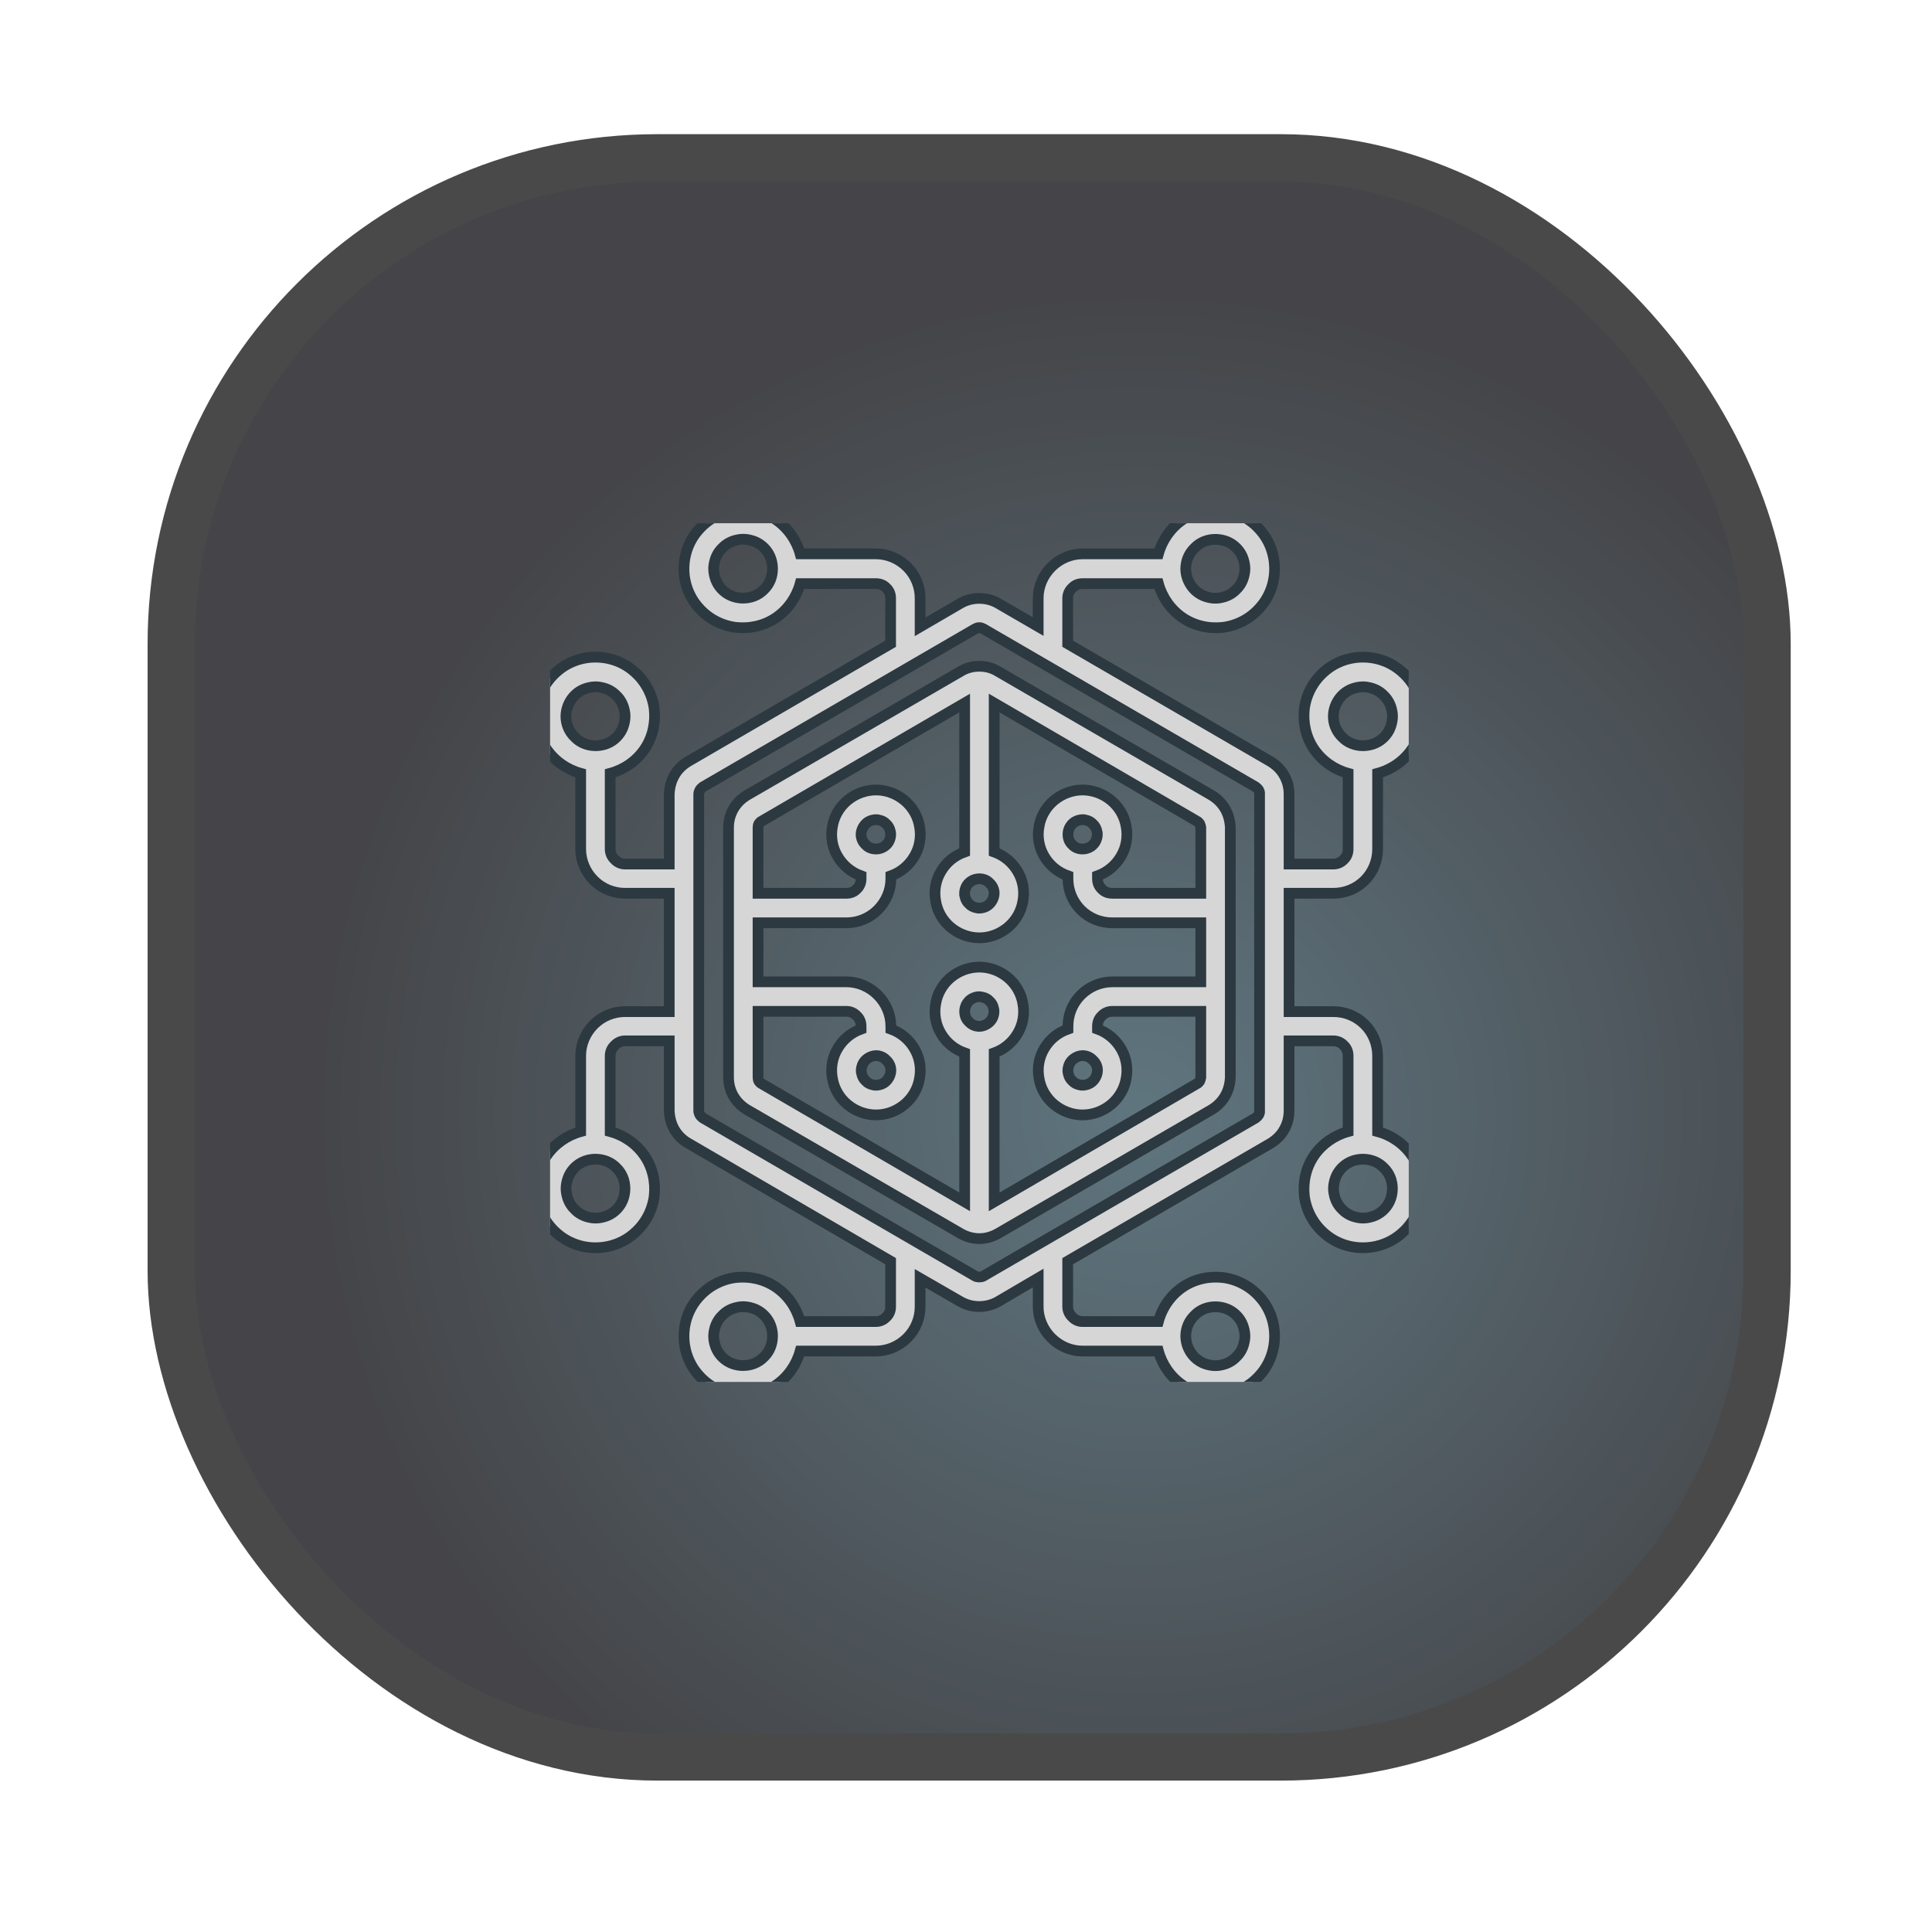 <svg width="72" height="72" viewBox="0 0 72 72" fill="none" xmlns="http://www.w3.org/2000/svg" xmlns:xlink="http://www.w3.org/1999/xlink">
	<desc>
			Created with Pixso.
	</desc>
	<defs>
		<filter id="filter_52_376_dd" x="5.5" y="5" width="61.234" height="61.358" filterUnits="userSpaceOnUse" color-interpolation-filters="sRGB">
			<feFlood flood-opacity="0" result="BackgroundImageFix"/>
			<feGaussianBlur in="BackgroundImage" stdDeviation="8"/>
			<feComposite in2="SourceAlpha" operator="in" result="effect_backgroundBlur_1"/>
			<feBlend mode="normal" in="SourceGraphic" in2="effect_backgroundBlur_1" result="shape"/>
			<feColorMatrix in="SourceAlpha" type="matrix" values="0 0 0 0 0 0 0 0 0 0 0 0 0 0 0 0 0 0 127 0" result="hardAlpha"/>
			<feOffset dx="0" dy="0"/>
			<feGaussianBlur stdDeviation="3.333"/>
			<feComposite in2="hardAlpha" operator="arithmetic" k2="-1" k3="1"/>
			<feColorMatrix type="matrix" values="0 0 0 0 0.404 0 0 0 0 0.404 0 0 0 0 0.404 0 0 0 0.7 0"/>
			<feBlend mode="normal" in2="shape" result="effect_innerShadow_2"/>
		</filter>
		<clipPath id="clip52_378">
			<rect id="Frame" rx="-0.5" width="32" height="32" transform="translate(20.5 19.5)" fill="white" fill-opacity="0"/>
		</clipPath>
		<clipPath id="clip52_375">
			<rect id="Frame" rx="-0.5" width="71" height="71" transform="translate(0.5 0.5)" fill="white" fill-opacity="0"/>
		</clipPath>
		<radialGradient gradientTransform="translate(36.117 35.679) rotate(180) scale(30.679 30.617)" cx="0" cy="0" r="1" id="paint_radial_52_376_0" gradientUnits="userSpaceOnUse">
			<stop stop-color="#37535F"/>
			<stop offset="1" stop-color="#16171B"/>
		</radialGradient>
	</defs>
	<rect id="Frame" rx="-0.5" width="71" height="71" transform="translate(0.5 0.5)" fill="#FFFFFF" fill-opacity="0"/>
	<g clip-path="url(#clip52_375)">
		<g filter="url(#filter_52_376_dd)">
			<rect id="Frame" rx="18.119" width="59.473" height="59.596" transform="translate(6.381 5.881)" fill="url(#paint_radial_52_376_0)" fill-opacity="0.8"/>
			<rect id="Frame" rx="-0.5" width="32" height="32" transform="translate(20.5 19.5)" fill="#FFFFFF" fill-opacity="0"/>
			<g clip-path="url(#clip52_378)">
				<path id="Vector" d="M45.16 29.64L37.19 25.02C36.98 24.89 36.74 24.83 36.5 24.83C36.25 24.83 36.01 24.89 35.8 25.02L27.83 29.64C27.62 29.77 27.45 29.94 27.33 30.15C27.21 30.36 27.15 30.6 27.15 30.84L27.15 40.15C27.15 40.39 27.21 40.63 27.33 40.84C27.45 41.05 27.62 41.22 27.83 41.35L35.8 45.97C36.01 46.09 36.25 46.16 36.5 46.16C36.74 46.16 36.98 46.09 37.19 45.97L45.16 41.35C45.37 41.22 45.54 41.05 45.66 40.84C45.78 40.63 45.84 40.39 45.85 40.15L45.85 30.84C45.84 30.6 45.78 30.36 45.66 30.15C45.54 29.94 45.37 29.77 45.16 29.64ZM37.05 33.29C37.05 33.4 37.01 33.51 36.95 33.6C36.89 33.69 36.81 33.76 36.71 33.8C36.6 33.84 36.49 33.86 36.39 33.83C36.28 33.81 36.18 33.76 36.11 33.68C36.03 33.61 35.98 33.51 35.96 33.4C35.93 33.3 35.95 33.18 35.99 33.08C36.03 32.98 36.1 32.9 36.19 32.84C36.28 32.78 36.39 32.75 36.5 32.75C36.64 32.75 36.78 32.8 36.88 32.91C36.99 33.01 37.05 33.15 37.05 33.29ZM35.95 37.69C35.95 37.59 35.98 37.48 36.04 37.39C36.1 37.3 36.18 37.23 36.28 37.19C36.39 37.14 36.5 37.13 36.6 37.16C36.71 37.18 36.81 37.23 36.88 37.31C36.96 37.38 37.01 37.48 37.03 37.59C37.06 37.69 37.04 37.81 37 37.91C36.96 38.01 36.89 38.09 36.8 38.15C36.71 38.21 36.6 38.25 36.5 38.25C36.35 38.25 36.21 38.19 36.11 38.08C36 37.98 35.95 37.84 35.95 37.69ZM44.6 40.39L37.05 44.79L37.05 39.24C37.41 39.11 37.72 38.86 37.92 38.52C38.12 38.19 38.19 37.79 38.12 37.41C38.06 37.03 37.86 36.68 37.56 36.43C37.26 36.18 36.88 36.04 36.5 36.04C36.11 36.04 35.73 36.18 35.43 36.43C35.13 36.68 34.93 37.03 34.87 37.41C34.8 37.79 34.87 38.19 35.07 38.52C35.27 38.86 35.58 39.11 35.95 39.24L35.95 44.79L28.39 40.39C28.34 40.37 28.31 40.33 28.28 40.29C28.26 40.25 28.25 40.2 28.25 40.15L28.25 37.69L31.55 37.69C31.69 37.69 31.83 37.75 31.93 37.86C32.04 37.96 32.09 38.1 32.09 38.25L32.09 38.35C31.73 38.48 31.42 38.73 31.22 39.07C31.02 39.4 30.95 39.8 31.02 40.18C31.08 40.56 31.28 40.91 31.58 41.16C31.88 41.41 32.26 41.55 32.65 41.55C33.03 41.55 33.41 41.41 33.71 41.16C34.01 40.91 34.21 40.56 34.27 40.18C34.34 39.8 34.27 39.4 34.07 39.07C33.87 38.73 33.56 38.48 33.2 38.35L33.2 38.25C33.2 37.81 33.02 37.39 32.71 37.08C32.4 36.77 31.98 36.59 31.55 36.59L28.25 36.59L28.25 34.39L31.55 34.39C31.98 34.39 32.4 34.22 32.71 33.91C33.02 33.6 33.2 33.18 33.2 32.75L33.2 32.64C33.56 32.51 33.87 32.26 34.07 31.92C34.27 31.59 34.34 31.19 34.27 30.81C34.21 30.43 34.01 30.08 33.71 29.83C33.41 29.58 33.03 29.44 32.65 29.44C32.26 29.44 31.88 29.58 31.58 29.83C31.28 30.08 31.08 30.43 31.02 30.81C30.95 31.19 31.02 31.59 31.22 31.92C31.42 32.26 31.73 32.51 32.09 32.64L32.09 32.75C32.09 32.89 32.04 33.03 31.93 33.13C31.83 33.24 31.69 33.29 31.55 33.29L28.25 33.29L28.25 30.84C28.25 30.79 28.26 30.74 28.28 30.7C28.31 30.66 28.34 30.62 28.39 30.6L35.95 26.2L35.95 31.75C35.58 31.88 35.27 32.13 35.07 32.47C34.87 32.8 34.8 33.2 34.87 33.58C34.93 33.96 35.13 34.31 35.43 34.56C35.73 34.81 36.11 34.95 36.5 34.95C36.88 34.95 37.26 34.81 37.56 34.56C37.86 34.31 38.06 33.96 38.12 33.58C38.19 33.2 38.12 32.8 37.92 32.47C37.72 32.13 37.41 31.88 37.05 31.75L37.05 26.2L44.6 30.6C44.65 30.62 44.68 30.66 44.71 30.7C44.73 30.74 44.74 30.79 44.75 30.84L44.75 33.29L41.45 33.29C41.3 33.29 41.16 33.24 41.06 33.13C40.95 33.03 40.9 32.89 40.9 32.75L40.9 32.64C41.26 32.51 41.57 32.26 41.77 31.92C41.97 31.59 42.04 31.19 41.97 30.81C41.91 30.43 41.71 30.08 41.41 29.83C41.11 29.58 40.73 29.44 40.34 29.44C39.96 29.44 39.58 29.58 39.28 29.83C38.98 30.08 38.78 30.43 38.72 30.81C38.65 31.19 38.72 31.59 38.92 31.92C39.12 32.26 39.43 32.51 39.8 32.64L39.8 32.75C39.8 33.18 39.97 33.6 40.28 33.91C40.59 34.22 41.01 34.39 41.45 34.39L44.75 34.39L44.75 36.59L41.45 36.59C41.01 36.59 40.59 36.77 40.28 37.08C39.97 37.39 39.8 37.81 39.8 38.25L39.8 38.35C39.43 38.48 39.12 38.73 38.92 39.07C38.72 39.4 38.65 39.8 38.72 40.18C38.78 40.56 38.98 40.91 39.28 41.16C39.58 41.41 39.96 41.55 40.34 41.55C40.73 41.55 41.11 41.41 41.41 41.16C41.71 40.91 41.91 40.56 41.97 40.18C42.04 39.8 41.97 39.4 41.77 39.07C41.57 38.73 41.26 38.48 40.9 38.35L40.9 38.25C40.9 38.1 40.95 37.96 41.06 37.86C41.16 37.75 41.3 37.69 41.45 37.69L44.75 37.69L44.75 40.15C44.74 40.2 44.73 40.25 44.71 40.29C44.68 40.33 44.65 40.37 44.6 40.39ZM33.2 39.89C33.2 40 33.16 40.11 33.1 40.2C33.04 40.29 32.96 40.36 32.86 40.4C32.75 40.44 32.64 40.46 32.54 40.43C32.43 40.41 32.33 40.36 32.26 40.28C32.18 40.21 32.13 40.11 32.11 40C32.08 39.9 32.1 39.79 32.14 39.68C32.18 39.58 32.25 39.5 32.34 39.44C32.43 39.38 32.54 39.34 32.65 39.34C32.79 39.34 32.93 39.4 33.03 39.51C33.14 39.61 33.2 39.75 33.2 39.89ZM32.09 31.09C32.09 30.99 32.13 30.88 32.19 30.79C32.25 30.7 32.33 30.63 32.43 30.59C32.54 30.55 32.65 30.53 32.75 30.56C32.86 30.58 32.96 30.63 33.03 30.71C33.11 30.78 33.16 30.88 33.18 30.99C33.21 31.09 33.19 31.21 33.15 31.31C33.11 31.41 33.04 31.49 32.95 31.55C32.86 31.61 32.75 31.64 32.65 31.64C32.5 31.64 32.36 31.59 32.26 31.48C32.15 31.38 32.09 31.24 32.09 31.09ZM39.8 31.09C39.8 30.99 39.83 30.88 39.89 30.79C39.95 30.7 40.03 30.63 40.13 30.59C40.24 30.55 40.35 30.53 40.45 30.56C40.56 30.58 40.66 30.63 40.73 30.71C40.81 30.78 40.86 30.88 40.88 30.99C40.91 31.09 40.89 31.21 40.85 31.31C40.81 31.41 40.74 31.49 40.65 31.55C40.56 31.61 40.45 31.64 40.34 31.64C40.2 31.64 40.06 31.59 39.96 31.48C39.85 31.38 39.8 31.24 39.8 31.09ZM40.9 39.89C40.9 40 40.86 40.11 40.8 40.2C40.74 40.29 40.66 40.36 40.56 40.4C40.45 40.44 40.34 40.46 40.24 40.43C40.13 40.41 40.03 40.36 39.96 40.28C39.88 40.21 39.83 40.11 39.81 40C39.78 39.9 39.8 39.79 39.84 39.68C39.88 39.58 39.95 39.5 40.04 39.44C40.13 39.38 40.24 39.34 40.34 39.34C40.49 39.34 40.63 39.4 40.73 39.51C40.84 39.61 40.9 39.75 40.9 39.89Z" fill="#D6D6D6" fill-opacity="1" fill-rule="nonzero"/>
				<path id="Vector" d="M37.19 25.02C36.98 24.89 36.74 24.83 36.5 24.83C36.25 24.83 36.01 24.89 35.8 25.02L27.83 29.64C27.62 29.77 27.45 29.94 27.33 30.15C27.21 30.36 27.15 30.6 27.15 30.84L27.15 40.15C27.15 40.39 27.21 40.63 27.33 40.84C27.45 41.05 27.62 41.22 27.83 41.35L35.8 45.97C36.01 46.09 36.25 46.16 36.5 46.16C36.74 46.16 36.98 46.09 37.19 45.97L45.16 41.35C45.37 41.22 45.54 41.05 45.66 40.84C45.78 40.63 45.84 40.39 45.85 40.15L45.85 30.84C45.84 30.6 45.78 30.36 45.66 30.15C45.54 29.94 45.37 29.77 45.16 29.64L37.19 25.02ZM36.95 33.6C36.89 33.69 36.81 33.76 36.71 33.8C36.6 33.84 36.49 33.86 36.39 33.83C36.28 33.81 36.18 33.76 36.11 33.68C36.03 33.61 35.98 33.51 35.96 33.4C35.93 33.3 35.95 33.18 35.99 33.08C36.03 32.98 36.1 32.9 36.19 32.84C36.28 32.78 36.39 32.75 36.5 32.75C36.64 32.75 36.78 32.8 36.88 32.91C36.99 33.01 37.05 33.15 37.05 33.29C37.05 33.4 37.01 33.51 36.95 33.6ZM36.04 37.39C36.1 37.3 36.18 37.23 36.28 37.19C36.39 37.14 36.5 37.13 36.6 37.16C36.71 37.18 36.81 37.23 36.88 37.31C36.96 37.38 37.01 37.48 37.03 37.59C37.06 37.69 37.04 37.81 37 37.91C36.96 38.01 36.89 38.09 36.8 38.15C36.71 38.21 36.6 38.25 36.5 38.25C36.35 38.25 36.21 38.19 36.11 38.08C36 37.98 35.95 37.84 35.95 37.69C35.95 37.59 35.98 37.48 36.04 37.39ZM37.05 44.79L37.05 39.24C37.41 39.11 37.72 38.86 37.92 38.52C38.12 38.19 38.19 37.79 38.12 37.41C38.06 37.03 37.86 36.68 37.56 36.43C37.26 36.18 36.88 36.04 36.5 36.04C36.11 36.04 35.73 36.18 35.43 36.43C35.13 36.68 34.93 37.03 34.87 37.41C34.8 37.79 34.87 38.19 35.07 38.52C35.27 38.86 35.58 39.11 35.95 39.24L35.95 44.79L28.39 40.39C28.34 40.37 28.31 40.33 28.28 40.29C28.26 40.25 28.25 40.2 28.25 40.15L28.25 37.69L31.55 37.69C31.69 37.69 31.83 37.75 31.93 37.86C32.04 37.96 32.09 38.1 32.09 38.25L32.09 38.35C31.73 38.48 31.42 38.73 31.22 39.07C31.02 39.4 30.95 39.8 31.02 40.18C31.08 40.56 31.28 40.91 31.58 41.16C31.88 41.41 32.26 41.55 32.65 41.55C33.03 41.55 33.41 41.41 33.71 41.16C34.01 40.91 34.21 40.56 34.27 40.18C34.34 39.8 34.27 39.4 34.07 39.07C33.87 38.73 33.56 38.48 33.2 38.35L33.2 38.25C33.2 37.81 33.02 37.39 32.71 37.08C32.4 36.77 31.98 36.59 31.55 36.59L28.25 36.59L28.25 34.39L31.55 34.39C31.98 34.39 32.4 34.22 32.71 33.91C33.02 33.6 33.2 33.18 33.2 32.75L33.2 32.64C33.56 32.51 33.87 32.26 34.07 31.92C34.27 31.59 34.34 31.19 34.27 30.81C34.21 30.43 34.01 30.08 33.71 29.83C33.41 29.58 33.03 29.44 32.65 29.44C32.26 29.44 31.88 29.58 31.58 29.83C31.28 30.08 31.08 30.43 31.02 30.81C30.95 31.19 31.02 31.59 31.22 31.92C31.42 32.26 31.73 32.51 32.09 32.64L32.09 32.75C32.09 32.89 32.04 33.03 31.93 33.13C31.83 33.24 31.69 33.29 31.55 33.29L28.25 33.29L28.25 30.84C28.25 30.79 28.26 30.74 28.28 30.7C28.31 30.66 28.34 30.62 28.39 30.6L35.95 26.2L35.95 31.75C35.58 31.88 35.27 32.13 35.07 32.47C34.87 32.8 34.8 33.2 34.87 33.58C34.93 33.96 35.13 34.31 35.43 34.56C35.73 34.81 36.11 34.95 36.5 34.95C36.88 34.95 37.26 34.81 37.56 34.56C37.86 34.31 38.06 33.96 38.12 33.58C38.19 33.2 38.12 32.8 37.92 32.47C37.72 32.13 37.41 31.88 37.05 31.75L37.05 26.2L44.6 30.6C44.65 30.62 44.68 30.66 44.71 30.7C44.73 30.74 44.74 30.79 44.75 30.84L44.75 33.29L41.45 33.29C41.3 33.29 41.16 33.24 41.06 33.13C40.95 33.03 40.9 32.89 40.9 32.75L40.9 32.64C41.26 32.51 41.57 32.26 41.77 31.92C41.97 31.59 42.04 31.19 41.97 30.81C41.91 30.43 41.71 30.08 41.41 29.83C41.11 29.58 40.73 29.44 40.34 29.44C39.96 29.44 39.58 29.58 39.28 29.83C38.98 30.08 38.78 30.43 38.72 30.81C38.65 31.19 38.72 31.59 38.92 31.92C39.12 32.26 39.43 32.51 39.8 32.64L39.8 32.75C39.8 33.18 39.97 33.6 40.28 33.91C40.59 34.22 41.01 34.39 41.45 34.39L44.75 34.39L44.75 36.59L41.45 36.59C41.01 36.59 40.59 36.77 40.28 37.08C39.97 37.39 39.8 37.81 39.8 38.25L39.8 38.35C39.43 38.48 39.12 38.73 38.92 39.07C38.72 39.4 38.65 39.8 38.72 40.18C38.78 40.56 38.98 40.91 39.28 41.16C39.58 41.41 39.96 41.55 40.34 41.55C40.73 41.55 41.11 41.41 41.41 41.16C41.71 40.91 41.91 40.56 41.97 40.18C42.04 39.8 41.97 39.4 41.77 39.07C41.57 38.73 41.26 38.48 40.9 38.35L40.9 38.25C40.9 38.1 40.95 37.96 41.06 37.86C41.16 37.75 41.3 37.69 41.45 37.69L44.75 37.69L44.75 40.15C44.74 40.2 44.73 40.25 44.71 40.29C44.68 40.33 44.65 40.37 44.6 40.39L37.05 44.79ZM33.1 40.2C33.04 40.29 32.96 40.36 32.86 40.4C32.75 40.44 32.64 40.46 32.54 40.43C32.43 40.41 32.33 40.36 32.26 40.28C32.18 40.21 32.13 40.11 32.11 40C32.08 39.9 32.1 39.79 32.14 39.68C32.18 39.58 32.25 39.5 32.34 39.44C32.43 39.38 32.54 39.34 32.65 39.34C32.79 39.34 32.93 39.4 33.03 39.51C33.14 39.61 33.2 39.75 33.2 39.89C33.2 40 33.16 40.11 33.1 40.2ZM32.19 30.79C32.25 30.7 32.33 30.63 32.43 30.59C32.54 30.55 32.65 30.53 32.75 30.56C32.86 30.58 32.96 30.63 33.03 30.71C33.11 30.78 33.16 30.88 33.18 30.99C33.21 31.09 33.19 31.21 33.15 31.31C33.11 31.41 33.04 31.49 32.95 31.55C32.86 31.61 32.75 31.64 32.65 31.64C32.5 31.64 32.36 31.59 32.26 31.48C32.15 31.38 32.09 31.24 32.09 31.09C32.09 30.99 32.13 30.88 32.19 30.79ZM39.89 30.79C39.95 30.7 40.03 30.63 40.13 30.59C40.24 30.55 40.35 30.53 40.45 30.56C40.56 30.58 40.66 30.63 40.73 30.71C40.81 30.78 40.86 30.88 40.88 30.99C40.91 31.09 40.89 31.21 40.85 31.31C40.81 31.41 40.74 31.49 40.65 31.55C40.56 31.61 40.45 31.64 40.34 31.64C40.2 31.64 40.06 31.59 39.96 31.48C39.85 31.38 39.8 31.24 39.8 31.09C39.8 30.99 39.83 30.88 39.89 30.79ZM40.8 40.2C40.74 40.29 40.66 40.36 40.56 40.4C40.45 40.44 40.34 40.46 40.24 40.43C40.13 40.41 40.03 40.36 39.96 40.28C39.88 40.21 39.83 40.11 39.81 40C39.78 39.9 39.8 39.79 39.84 39.68C39.88 39.58 39.95 39.5 40.04 39.44C40.13 39.38 40.24 39.34 40.34 39.34C40.49 39.34 40.63 39.4 40.73 39.51C40.84 39.61 40.9 39.75 40.9 39.89C40.9 40 40.86 40.11 40.8 40.2Z" stroke="#2C3941" stroke-opacity="1" stroke-width="0.4"/>
				<path id="Vector" d="M49.7 33.29C50.13 33.29 50.55 33.12 50.86 32.81C51.17 32.5 51.34 32.08 51.34 31.64L51.34 28.82C51.86 28.68 52.32 28.36 52.62 27.92C52.92 27.48 53.04 26.94 52.98 26.41C52.91 25.88 52.65 25.39 52.25 25.04C51.85 24.68 51.33 24.49 50.79 24.49C50.26 24.49 49.74 24.68 49.34 25.04C48.94 25.39 48.68 25.88 48.61 26.41C48.55 26.94 48.67 27.48 48.97 27.92C49.27 28.36 49.73 28.68 50.24 28.82L50.24 31.64C50.24 31.79 50.19 31.93 50.08 32.03C49.98 32.14 49.84 32.2 49.7 32.2L48.04 32.2L48.04 29.6C48.04 29.35 47.98 29.11 47.86 28.9C47.74 28.68 47.56 28.51 47.35 28.38L39.79 23.99L39.79 22.29C39.79 22.15 39.85 22.01 39.96 21.91C40.06 21.8 40.2 21.75 40.34 21.75L43.17 21.75C43.31 22.26 43.63 22.72 44.07 23.02C44.51 23.32 45.05 23.44 45.58 23.38C46.11 23.31 46.6 23.05 46.95 22.65C47.31 22.25 47.5 21.73 47.5 21.2C47.5 20.66 47.31 20.14 46.95 19.74C46.6 19.34 46.11 19.08 45.58 19.01C45.05 18.95 44.51 19.07 44.07 19.37C43.63 19.67 43.31 20.13 43.17 20.64L40.34 20.64C39.91 20.64 39.49 20.82 39.18 21.13C38.87 21.44 38.69 21.86 38.69 22.29L38.69 23.35L37.19 22.48C36.98 22.36 36.74 22.3 36.49 22.3C36.25 22.3 36.01 22.36 35.8 22.48L34.29 23.36L34.29 22.29C34.29 21.86 34.12 21.44 33.81 21.13C33.5 20.82 33.08 20.64 32.64 20.64L29.82 20.64C29.68 20.13 29.36 19.67 28.92 19.37C28.48 19.07 27.94 18.95 27.41 19.01C26.88 19.08 26.39 19.34 26.04 19.74C25.68 20.14 25.49 20.66 25.49 21.2C25.49 21.73 25.68 22.25 26.04 22.65C26.39 23.05 26.88 23.31 27.41 23.38C27.94 23.44 28.48 23.32 28.92 23.02C29.36 22.72 29.68 22.26 29.82 21.75L32.64 21.75C32.79 21.75 32.93 21.8 33.03 21.91C33.14 22.01 33.19 22.15 33.19 22.29L33.19 23.99L25.64 28.38C25.43 28.51 25.25 28.68 25.13 28.9C25.01 29.11 24.95 29.35 24.94 29.6L24.94 32.2L23.29 32.2C23.15 32.2 23.01 32.14 22.91 32.03C22.8 31.93 22.74 31.79 22.74 31.64L22.74 28.82C23.26 28.68 23.72 28.36 24.02 27.92C24.32 27.48 24.44 26.94 24.38 26.41C24.31 25.88 24.05 25.39 23.65 25.04C23.25 24.68 22.73 24.49 22.19 24.49C21.66 24.49 21.14 24.68 20.74 25.04C20.34 25.39 20.08 25.88 20.01 26.41C19.95 26.94 20.07 27.48 20.37 27.92C20.67 28.36 21.13 28.68 21.64 28.82L21.64 31.64C21.64 32.08 21.82 32.5 22.13 32.81C22.44 33.12 22.86 33.29 23.29 33.29L24.94 33.29L24.94 37.7L23.29 37.7C22.86 37.7 22.44 37.87 22.13 38.18C21.82 38.49 21.64 38.91 21.64 39.35L21.64 42.17C21.13 42.31 20.67 42.63 20.37 43.07C20.07 43.51 19.95 44.05 20.01 44.58C20.08 45.11 20.34 45.6 20.74 45.95C21.14 46.31 21.66 46.5 22.19 46.5C22.73 46.5 23.25 46.31 23.65 45.95C24.05 45.6 24.31 45.11 24.38 44.58C24.44 44.05 24.32 43.51 24.02 43.07C23.72 42.63 23.26 42.31 22.74 42.17L22.74 39.35C22.74 39.2 22.8 39.06 22.91 38.96C23.01 38.85 23.15 38.79 23.29 38.79L24.94 38.79L24.94 41.39C24.95 41.64 25.01 41.88 25.13 42.09C25.25 42.3 25.43 42.48 25.64 42.6L33.19 47L33.19 48.7C33.19 48.84 33.14 48.98 33.03 49.08C32.93 49.19 32.79 49.25 32.64 49.25L29.82 49.25C29.68 48.73 29.36 48.27 28.92 47.97C28.48 47.67 27.94 47.55 27.41 47.61C26.88 47.68 26.39 47.94 26.04 48.34C25.68 48.74 25.49 49.26 25.49 49.79C25.49 50.33 25.68 50.85 26.04 51.25C26.39 51.65 26.88 51.91 27.41 51.98C27.94 52.04 28.48 51.92 28.92 51.62C29.36 51.32 29.68 50.86 29.82 50.35L32.64 50.35C33.08 50.35 33.5 50.17 33.81 49.86C34.12 49.55 34.29 49.13 34.29 48.7L34.29 47.64L35.8 48.51C36.01 48.63 36.25 48.69 36.49 48.69C36.74 48.69 36.98 48.63 37.19 48.51L38.69 47.63L38.69 48.7C38.69 49.13 38.87 49.55 39.18 49.86C39.49 50.17 39.91 50.35 40.34 50.35L43.17 50.35C43.31 50.86 43.63 51.32 44.07 51.62C44.51 51.92 45.05 52.04 45.58 51.98C46.11 51.91 46.6 51.65 46.95 51.25C47.31 50.85 47.5 50.33 47.5 49.79C47.5 49.26 47.31 48.74 46.95 48.34C46.6 47.94 46.11 47.68 45.58 47.61C45.05 47.55 44.51 47.67 44.07 47.97C43.63 48.27 43.31 48.73 43.17 49.25L40.34 49.25C40.2 49.25 40.06 49.19 39.96 49.08C39.85 48.98 39.79 48.84 39.79 48.7L39.79 47L47.35 42.61C47.56 42.48 47.74 42.31 47.86 42.09C47.98 41.88 48.04 41.64 48.04 41.39L48.04 38.79L49.7 38.79C49.84 38.79 49.98 38.85 50.08 38.96C50.19 39.06 50.24 39.2 50.24 39.35L50.24 42.17C49.73 42.31 49.27 42.63 48.97 43.07C48.67 43.51 48.55 44.05 48.61 44.58C48.68 45.11 48.94 45.6 49.34 45.95C49.74 46.31 50.26 46.5 50.79 46.5C51.33 46.5 51.85 46.31 52.25 45.95C52.65 45.6 52.91 45.11 52.98 44.58C53.04 44.05 52.92 43.51 52.62 43.07C52.32 42.63 51.86 42.31 51.34 42.17L51.34 39.35C51.34 38.91 51.17 38.49 50.86 38.18C50.55 37.87 50.13 37.7 49.7 37.7L48.04 37.7L48.04 33.29L49.7 33.29ZM49.7 26.7C49.7 26.48 49.76 26.26 49.88 26.08C50 25.9 50.17 25.76 50.37 25.68C50.58 25.6 50.8 25.57 51.01 25.62C51.22 25.66 51.42 25.76 51.57 25.92C51.73 26.07 51.83 26.27 51.87 26.48C51.92 26.69 51.89 26.91 51.81 27.12C51.73 27.32 51.59 27.49 51.41 27.61C51.23 27.73 51.01 27.79 50.79 27.79C50.5 27.79 50.22 27.68 50.02 27.47C49.81 27.27 49.7 26.99 49.7 26.7ZM45.29 20.1C45.51 20.1 45.73 20.16 45.91 20.28C46.09 20.4 46.23 20.57 46.31 20.77C46.39 20.98 46.42 21.2 46.37 21.41C46.33 21.62 46.23 21.82 46.07 21.97C45.92 22.13 45.72 22.23 45.51 22.27C45.3 22.32 45.08 22.29 44.87 22.21C44.67 22.13 44.5 21.99 44.38 21.81C44.26 21.63 44.2 21.41 44.2 21.2C44.2 20.9 44.31 20.62 44.52 20.42C44.72 20.21 45 20.1 45.29 20.1ZM27.69 22.29C27.48 22.29 27.26 22.23 27.08 22.11C26.9 21.99 26.76 21.82 26.68 21.62C26.6 21.41 26.57 21.19 26.62 20.98C26.66 20.77 26.76 20.57 26.92 20.42C27.07 20.26 27.27 20.16 27.48 20.12C27.69 20.07 27.91 20.1 28.12 20.18C28.32 20.26 28.49 20.4 28.61 20.58C28.73 20.76 28.79 20.98 28.79 21.2C28.79 21.49 28.68 21.77 28.47 21.97C28.27 22.18 27.99 22.29 27.69 22.29ZM21.09 26.7C21.09 26.48 21.16 26.26 21.28 26.08C21.4 25.9 21.57 25.76 21.77 25.68C21.98 25.6 22.2 25.57 22.41 25.62C22.62 25.66 22.82 25.76 22.97 25.92C23.13 26.07 23.23 26.27 23.27 26.48C23.32 26.69 23.29 26.91 23.21 27.12C23.13 27.32 22.99 27.49 22.81 27.61C22.63 27.73 22.41 27.79 22.19 27.79C21.9 27.79 21.62 27.68 21.42 27.47C21.21 27.27 21.09 26.99 21.09 26.7ZM23.29 44.29C23.29 44.51 23.23 44.73 23.11 44.91C22.99 45.09 22.82 45.23 22.62 45.31C22.41 45.39 22.19 45.42 21.98 45.37C21.77 45.33 21.57 45.23 21.42 45.07C21.26 44.92 21.16 44.72 21.12 44.51C21.07 44.3 21.1 44.08 21.18 43.87C21.26 43.67 21.4 43.5 21.58 43.38C21.76 43.26 21.98 43.2 22.19 43.2C22.49 43.2 22.77 43.31 22.97 43.52C23.18 43.72 23.29 44 23.29 44.29ZM27.69 50.89C27.48 50.89 27.26 50.83 27.08 50.71C26.9 50.59 26.76 50.42 26.68 50.22C26.6 50.02 26.57 49.79 26.62 49.58C26.66 49.37 26.76 49.17 26.92 49.02C27.07 48.86 27.27 48.76 27.48 48.72C27.69 48.67 27.91 48.7 28.12 48.78C28.32 48.86 28.49 49 28.61 49.18C28.73 49.36 28.79 49.58 28.79 49.79C28.79 50.09 28.68 50.37 28.47 50.57C28.27 50.78 27.99 50.89 27.69 50.89ZM45.29 48.7C45.51 48.7 45.73 48.76 45.91 48.88C46.09 49 46.23 49.17 46.31 49.37C46.39 49.58 46.42 49.8 46.37 50.01C46.33 50.22 46.23 50.42 46.07 50.57C45.92 50.73 45.72 50.83 45.51 50.87C45.3 50.92 45.08 50.89 44.87 50.81C44.67 50.73 44.5 50.59 44.38 50.41C44.26 50.23 44.2 50.01 44.2 49.79C44.2 49.5 44.31 49.22 44.52 49.02C44.72 48.81 45 48.7 45.29 48.7ZM46.95 41.39C46.95 41.45 46.93 41.5 46.91 41.54C46.88 41.59 46.84 41.63 46.8 41.66L36.64 47.56C36.6 47.58 36.55 47.59 36.49 47.59C36.44 47.59 36.39 47.58 36.35 47.56L26.19 41.66C26.15 41.63 26.11 41.59 26.08 41.54C26.06 41.5 26.04 41.45 26.04 41.39L26.04 29.6C26.04 29.54 26.06 29.49 26.08 29.45C26.11 29.4 26.15 29.36 26.19 29.33L36.35 23.43C36.39 23.41 36.44 23.39 36.49 23.39C36.55 23.39 36.6 23.41 36.64 23.43L46.8 29.33C46.84 29.36 46.88 29.4 46.91 29.45C46.93 29.49 46.95 29.54 46.95 29.6L46.95 41.39ZM51.89 44.29C51.89 44.51 51.83 44.73 51.71 44.91C51.59 45.09 51.42 45.23 51.22 45.31C51.01 45.39 50.79 45.42 50.58 45.37C50.37 45.33 50.17 45.23 50.02 45.07C49.86 44.92 49.76 44.72 49.72 44.51C49.67 44.3 49.7 44.08 49.78 43.87C49.86 43.67 50 43.5 50.18 43.38C50.36 43.26 50.58 43.2 50.79 43.2C51.09 43.2 51.37 43.31 51.57 43.52C51.78 43.72 51.89 44 51.89 44.29Z" fill="#D6D6D6" fill-opacity="1" fill-rule="nonzero"/>
				<path id="Vector" d="M50.86 32.81C51.17 32.5 51.34 32.08 51.34 31.64L51.34 28.82C51.86 28.68 52.32 28.36 52.62 27.92C52.92 27.48 53.04 26.94 52.98 26.41C52.91 25.88 52.65 25.39 52.25 25.04C51.85 24.68 51.33 24.49 50.79 24.49C50.26 24.49 49.74 24.68 49.34 25.04C48.94 25.39 48.68 25.88 48.61 26.41C48.55 26.94 48.67 27.48 48.97 27.92C49.27 28.36 49.73 28.68 50.24 28.82L50.24 31.64C50.24 31.79 50.19 31.93 50.08 32.03C49.98 32.14 49.84 32.2 49.69 32.2L48.04 32.2L48.04 29.6C48.04 29.35 47.98 29.11 47.86 28.9C47.74 28.68 47.56 28.51 47.35 28.38L39.79 23.99L39.79 22.29C39.79 22.15 39.85 22.01 39.96 21.91C40.06 21.8 40.2 21.75 40.34 21.75L43.17 21.75C43.31 22.26 43.63 22.72 44.07 23.02C44.51 23.32 45.05 23.44 45.58 23.38C46.11 23.31 46.6 23.05 46.95 22.65C47.31 22.25 47.5 21.73 47.5 21.2C47.5 20.66 47.31 20.14 46.95 19.74C46.6 19.34 46.11 19.08 45.58 19.01C45.05 18.95 44.51 19.07 44.07 19.37C43.63 19.67 43.31 20.13 43.17 20.64L40.34 20.64C39.91 20.64 39.49 20.82 39.18 21.13C38.87 21.44 38.69 21.86 38.69 22.29L38.69 23.35L37.19 22.48C36.98 22.36 36.74 22.3 36.49 22.3C36.25 22.3 36.01 22.36 35.8 22.48L34.29 23.36L34.29 22.29C34.29 21.86 34.12 21.44 33.81 21.13C33.5 20.82 33.08 20.64 32.64 20.64L29.82 20.64C29.68 20.13 29.36 19.67 28.92 19.37C28.48 19.07 27.94 18.95 27.41 19.01C26.88 19.08 26.39 19.34 26.04 19.74C25.68 20.14 25.49 20.66 25.49 21.2C25.49 21.73 25.68 22.25 26.04 22.65C26.39 23.05 26.88 23.31 27.41 23.38C27.94 23.44 28.48 23.32 28.92 23.02C29.36 22.72 29.68 22.26 29.82 21.75L32.64 21.75C32.79 21.75 32.93 21.8 33.03 21.91C33.14 22.01 33.19 22.15 33.19 22.29L33.19 23.99L25.64 28.38C25.43 28.51 25.25 28.68 25.13 28.9C25.01 29.11 24.95 29.35 24.94 29.6L24.94 32.2L23.29 32.2C23.15 32.2 23.01 32.14 22.91 32.03C22.8 31.93 22.74 31.79 22.74 31.64L22.74 28.82C23.26 28.68 23.72 28.36 24.02 27.92C24.32 27.48 24.44 26.94 24.38 26.41C24.31 25.88 24.05 25.39 23.65 25.04C23.25 24.68 22.73 24.49 22.19 24.49C21.66 24.49 21.14 24.68 20.74 25.04C20.34 25.39 20.08 25.88 20.01 26.41C19.95 26.94 20.07 27.48 20.37 27.92C20.67 28.36 21.13 28.68 21.64 28.82L21.64 31.64C21.64 32.08 21.82 32.5 22.13 32.81C22.44 33.12 22.86 33.29 23.29 33.29L24.94 33.29L24.94 37.7L23.29 37.7C22.86 37.7 22.44 37.87 22.13 38.18C21.82 38.49 21.64 38.91 21.64 39.35L21.64 42.17C21.13 42.31 20.67 42.63 20.37 43.07C20.07 43.51 19.95 44.05 20.01 44.58C20.08 45.11 20.34 45.6 20.74 45.95C21.14 46.31 21.66 46.5 22.19 46.5C22.73 46.5 23.25 46.31 23.65 45.95C24.05 45.6 24.31 45.11 24.38 44.58C24.44 44.05 24.32 43.51 24.02 43.07C23.72 42.63 23.26 42.31 22.74 42.17L22.74 39.35C22.74 39.2 22.8 39.06 22.91 38.96C23.01 38.85 23.15 38.79 23.29 38.79L24.94 38.79L24.94 41.39C24.95 41.64 25.01 41.88 25.13 42.09C25.25 42.3 25.43 42.48 25.64 42.6L33.19 47L33.19 48.7C33.19 48.84 33.14 48.98 33.03 49.08C32.93 49.19 32.79 49.25 32.64 49.25L29.82 49.25C29.68 48.73 29.36 48.27 28.92 47.97C28.48 47.67 27.94 47.55 27.41 47.61C26.88 47.68 26.39 47.94 26.04 48.34C25.68 48.74 25.49 49.26 25.49 49.79C25.49 50.33 25.68 50.85 26.04 51.25C26.39 51.65 26.88 51.91 27.41 51.98C27.94 52.04 28.48 51.92 28.92 51.62C29.36 51.32 29.68 50.86 29.82 50.35L32.64 50.35C33.08 50.35 33.5 50.17 33.81 49.86C34.12 49.55 34.29 49.13 34.29 48.7L34.29 47.64L35.8 48.51C36.01 48.63 36.25 48.69 36.49 48.69C36.74 48.69 36.98 48.63 37.19 48.51L38.69 47.63L38.69 48.7C38.69 49.13 38.87 49.55 39.18 49.86C39.49 50.17 39.91 50.35 40.34 50.35L43.17 50.35C43.31 50.86 43.63 51.32 44.07 51.62C44.51 51.92 45.05 52.04 45.58 51.98C46.11 51.91 46.6 51.65 46.95 51.25C47.31 50.85 47.5 50.33 47.5 49.79C47.5 49.26 47.31 48.74 46.95 48.34C46.6 47.94 46.11 47.68 45.58 47.61C45.05 47.55 44.51 47.67 44.07 47.97C43.63 48.27 43.31 48.73 43.17 49.25L40.34 49.25C40.2 49.25 40.06 49.19 39.96 49.08C39.85 48.98 39.79 48.84 39.79 48.7L39.79 47L47.35 42.61C47.56 42.48 47.74 42.31 47.86 42.09C47.98 41.88 48.04 41.64 48.04 41.39L48.04 38.79L49.69 38.79C49.84 38.79 49.98 38.85 50.08 38.96C50.19 39.06 50.24 39.2 50.24 39.35L50.24 42.17C49.73 42.31 49.27 42.63 48.97 43.07C48.67 43.51 48.55 44.05 48.61 44.58C48.68 45.11 48.94 45.6 49.34 45.95C49.74 46.31 50.26 46.5 50.79 46.5C51.33 46.5 51.85 46.31 52.25 45.95C52.65 45.6 52.91 45.11 52.98 44.58C53.04 44.05 52.92 43.51 52.62 43.07C52.32 42.63 51.86 42.31 51.34 42.17L51.34 39.35C51.34 38.91 51.17 38.49 50.86 38.18C50.55 37.87 50.13 37.7 49.69 37.7L48.04 37.7L48.04 33.29L49.69 33.29C50.13 33.29 50.55 33.12 50.86 32.81ZM49.88 26.08C50 25.9 50.17 25.76 50.37 25.68C50.58 25.6 50.8 25.57 51.01 25.62C51.22 25.66 51.42 25.76 51.57 25.92C51.73 26.07 51.83 26.27 51.87 26.48C51.92 26.69 51.89 26.91 51.81 27.12C51.73 27.32 51.59 27.49 51.41 27.61C51.23 27.73 51.01 27.79 50.79 27.79C50.5 27.79 50.22 27.68 50.02 27.47C49.81 27.27 49.69 26.99 49.69 26.7C49.69 26.48 49.76 26.26 49.88 26.08ZM45.91 20.28C46.09 20.4 46.23 20.57 46.31 20.77C46.39 20.98 46.42 21.2 46.37 21.41C46.33 21.62 46.23 21.82 46.07 21.97C45.92 22.13 45.72 22.23 45.51 22.27C45.3 22.32 45.08 22.29 44.87 22.21C44.67 22.13 44.5 21.99 44.38 21.81C44.26 21.63 44.19 21.41 44.19 21.2C44.19 20.9 44.31 20.62 44.52 20.42C44.72 20.21 45 20.1 45.29 20.1C45.51 20.1 45.73 20.16 45.91 20.28ZM27.08 22.11C26.9 21.99 26.76 21.82 26.68 21.62C26.6 21.41 26.57 21.19 26.62 20.98C26.66 20.77 26.76 20.57 26.92 20.42C27.07 20.26 27.27 20.16 27.48 20.12C27.69 20.07 27.91 20.1 28.12 20.18C28.32 20.26 28.49 20.4 28.61 20.58C28.73 20.76 28.79 20.98 28.79 21.2C28.79 21.49 28.68 21.77 28.47 21.97C28.27 22.18 27.99 22.29 27.69 22.29C27.48 22.29 27.26 22.23 27.08 22.11ZM21.28 26.08C21.4 25.9 21.57 25.76 21.77 25.68C21.98 25.6 22.2 25.57 22.41 25.62C22.62 25.66 22.82 25.76 22.97 25.92C23.13 26.07 23.23 26.27 23.27 26.48C23.32 26.69 23.29 26.91 23.21 27.12C23.13 27.32 22.99 27.49 22.81 27.61C22.63 27.73 22.41 27.79 22.19 27.79C21.9 27.79 21.62 27.68 21.42 27.47C21.21 27.27 21.09 26.99 21.09 26.7C21.09 26.48 21.16 26.26 21.28 26.08ZM23.11 44.91C22.99 45.09 22.82 45.23 22.62 45.31C22.41 45.39 22.19 45.42 21.98 45.37C21.77 45.33 21.57 45.23 21.42 45.07C21.26 44.92 21.16 44.72 21.12 44.51C21.07 44.3 21.1 44.08 21.18 43.87C21.26 43.67 21.4 43.5 21.58 43.38C21.76 43.26 21.98 43.2 22.19 43.2C22.49 43.2 22.77 43.31 22.97 43.52C23.18 43.72 23.29 44 23.29 44.29C23.29 44.51 23.23 44.73 23.11 44.91ZM27.08 50.71C26.9 50.59 26.76 50.42 26.68 50.22C26.6 50.02 26.57 49.79 26.62 49.58C26.66 49.37 26.76 49.17 26.92 49.02C27.07 48.86 27.27 48.76 27.48 48.72C27.69 48.67 27.91 48.7 28.12 48.78C28.32 48.86 28.49 49 28.61 49.18C28.73 49.36 28.79 49.58 28.79 49.79C28.79 50.09 28.68 50.37 28.47 50.57C28.27 50.78 27.99 50.89 27.69 50.89C27.48 50.89 27.26 50.83 27.08 50.71ZM45.91 48.88C46.09 49 46.23 49.17 46.31 49.37C46.39 49.58 46.42 49.8 46.37 50.01C46.33 50.22 46.23 50.42 46.07 50.57C45.92 50.73 45.72 50.83 45.51 50.87C45.3 50.92 45.08 50.89 44.87 50.81C44.67 50.73 44.5 50.59 44.38 50.41C44.26 50.23 44.19 50.01 44.19 49.79C44.19 49.5 44.31 49.22 44.52 49.02C44.72 48.81 45 48.7 45.29 48.7C45.51 48.7 45.73 48.76 45.91 48.88ZM46.91 41.54C46.88 41.59 46.84 41.63 46.8 41.66L36.64 47.56C36.6 47.58 36.55 47.59 36.49 47.59C36.44 47.59 36.39 47.58 36.35 47.56L26.19 41.66C26.15 41.63 26.11 41.59 26.08 41.54C26.06 41.5 26.04 41.45 26.04 41.39L26.04 29.6C26.04 29.54 26.06 29.49 26.08 29.45C26.11 29.4 26.15 29.36 26.19 29.33L36.35 23.43C36.39 23.41 36.44 23.39 36.49 23.39C36.55 23.39 36.6 23.41 36.64 23.43L46.8 29.33C46.84 29.36 46.88 29.4 46.91 29.45C46.93 29.49 46.95 29.54 46.94 29.6L46.94 41.39C46.95 41.45 46.93 41.5 46.91 41.54ZM51.71 44.91C51.59 45.09 51.42 45.23 51.22 45.31C51.01 45.39 50.79 45.42 50.58 45.37C50.37 45.33 50.17 45.23 50.02 45.07C49.86 44.92 49.76 44.72 49.72 44.51C49.67 44.3 49.7 44.08 49.78 43.87C49.86 43.67 50 43.5 50.18 43.38C50.36 43.26 50.58 43.2 50.79 43.2C51.09 43.2 51.37 43.31 51.57 43.52C51.78 43.72 51.89 44 51.89 44.29C51.89 44.51 51.83 44.73 51.71 44.91Z" stroke="#2C3941" stroke-opacity="1" stroke-width="0.4"/>
			</g>
		</g>
		<rect id="Frame" rx="18.119" width="59.473" height="59.596" transform="translate(6.381 5.881)" stroke="#494949" stroke-opacity="1" stroke-width="1.761"/>
	</g>
</svg>
